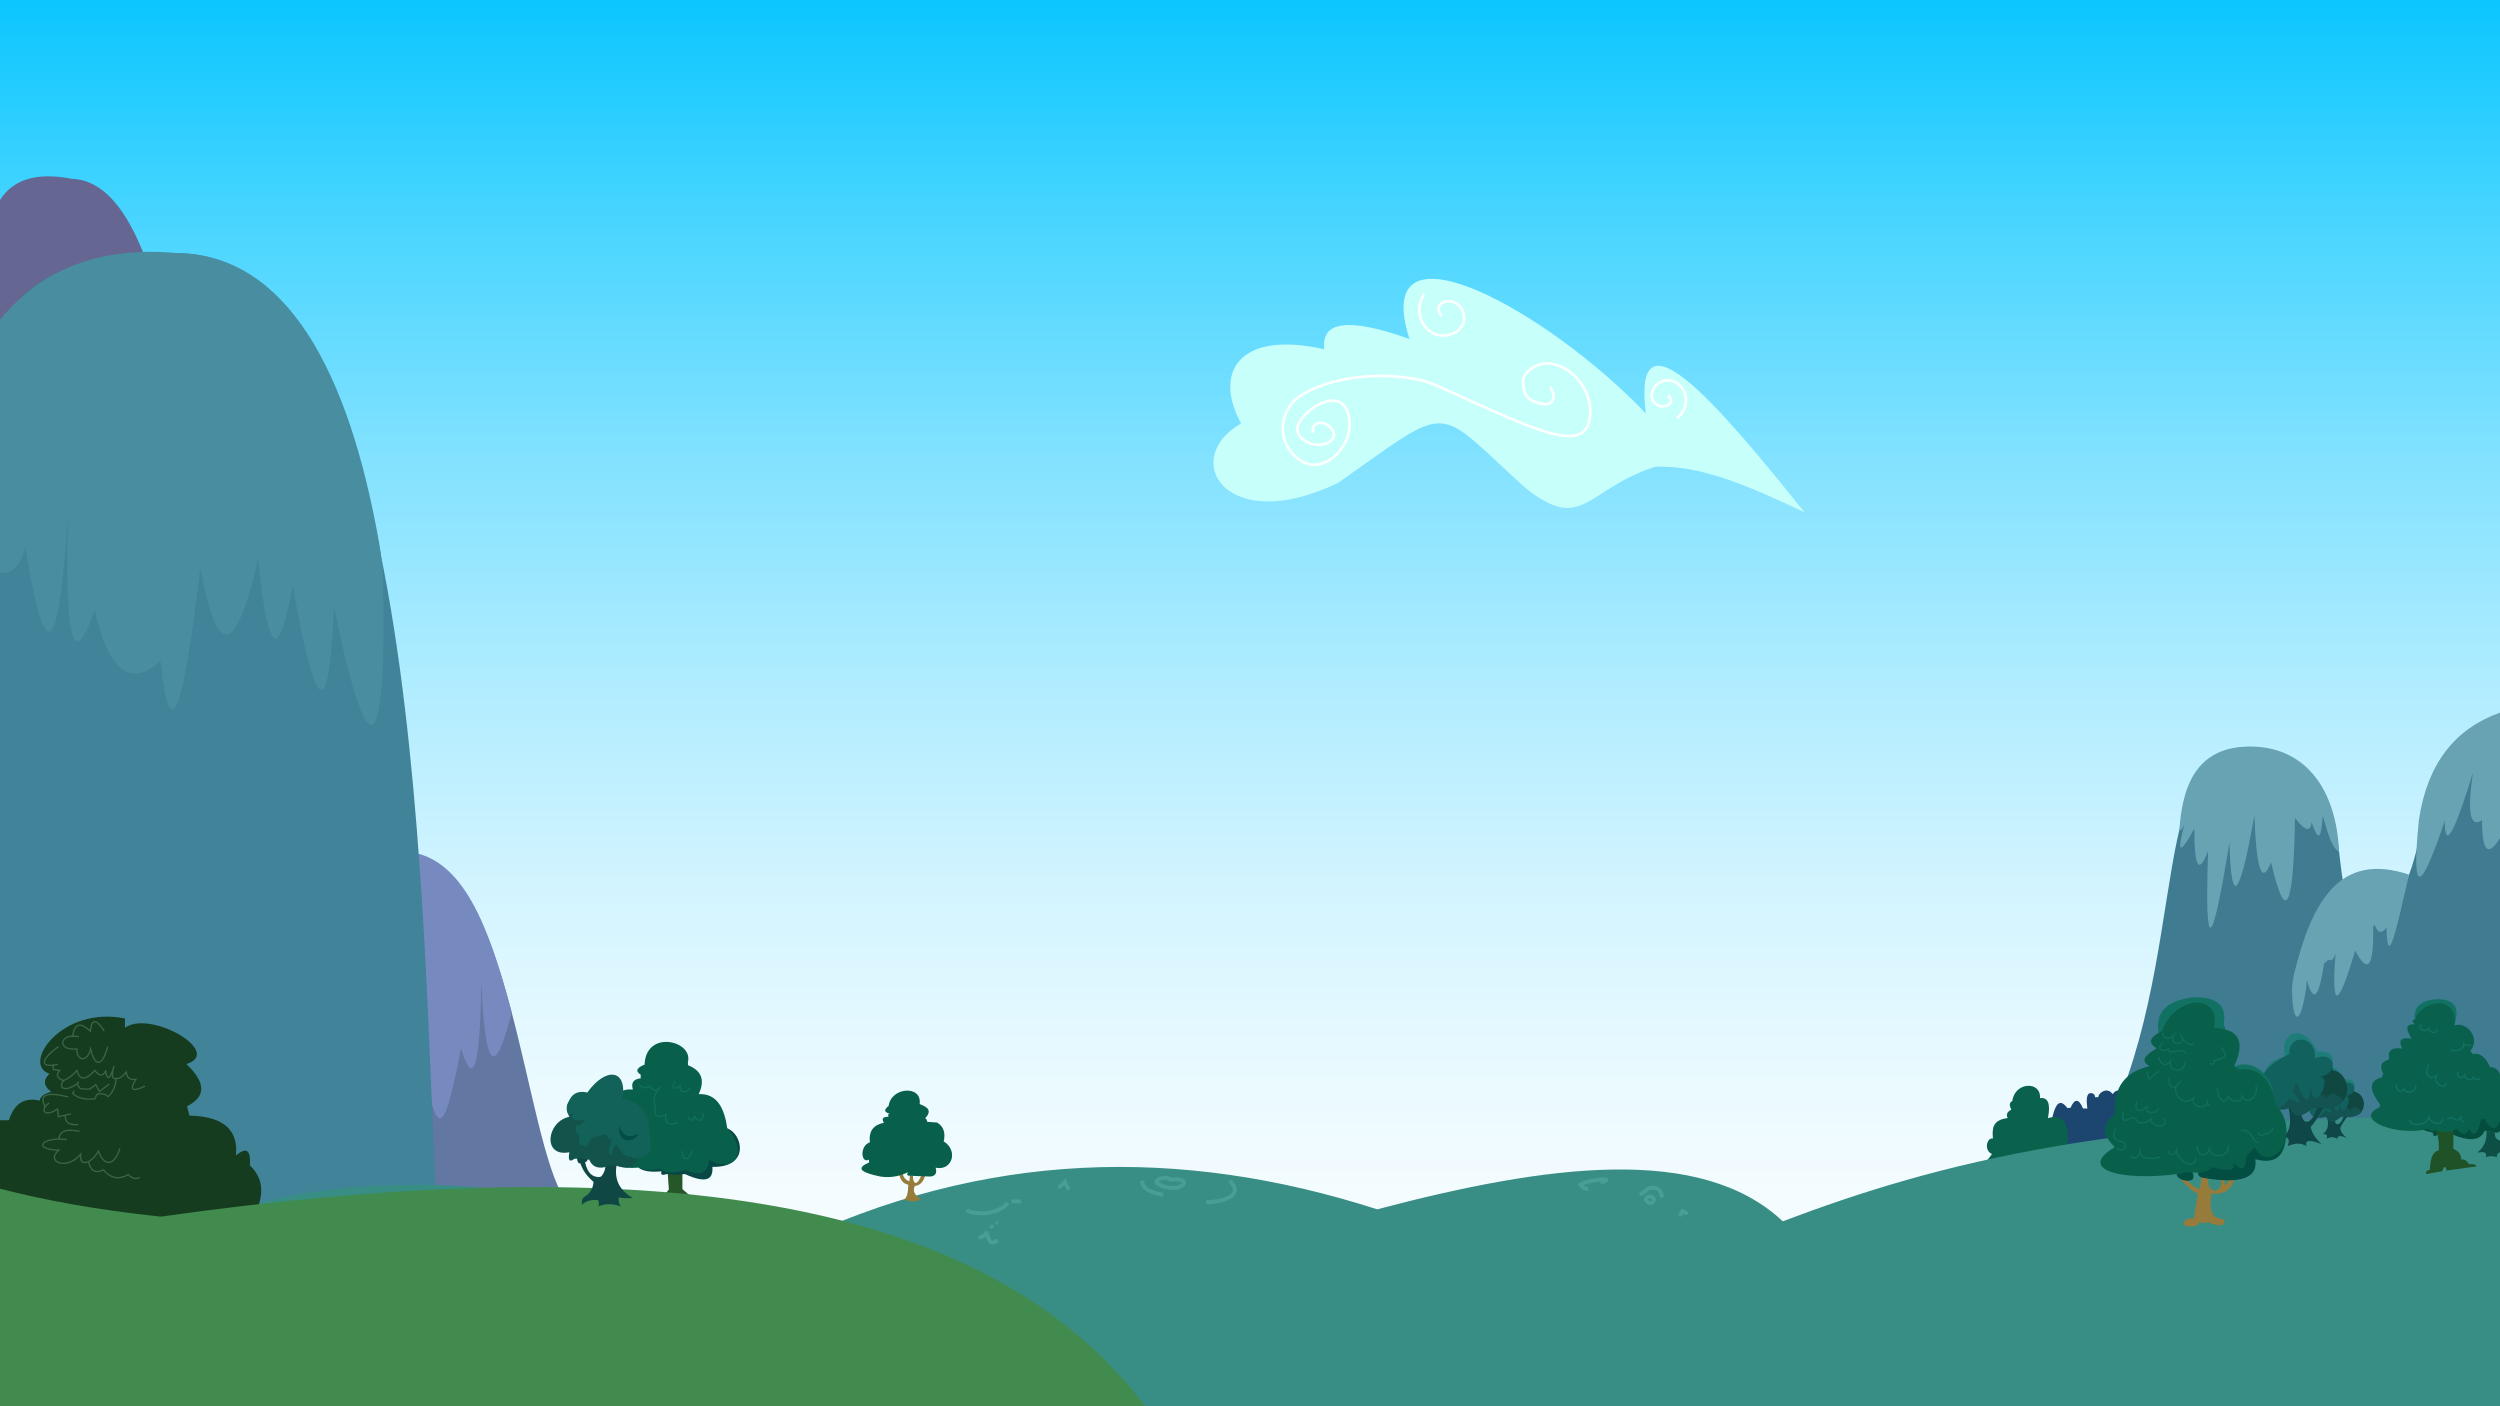 <?xml version="1.0" encoding="UTF-8"?>
<svg xmlns="http://www.w3.org/2000/svg" viewBox="0 0 1920 1080"><rect x="0" y="0" width="1920" height="1080" fill="#333333" stroke="none"/><defs><style>.e{fill:#408b4d;}.f{fill:#0d4e45;}.g{fill:#967b3a;}.h{fill:#12544b;}.i{stroke:#117163;}.i,.j,.k,.l,.m{fill:none;stroke-miterlimit:10;}.n{fill:#778ac0;}.o{fill:#034e43;}.p{fill:#084844;}.j{stroke:#feffff;stroke-width:2px;}.q{fill:#1f5226;}.r{fill:#418399;}.s{fill:#11615e;}.t{fill:#135453;}.k{stroke:#106f58;}.u{fill:#117163;}.v{fill:#265728;}.w{fill:#034d47;}.x{fill:#388e84;}.y{fill:#0f4748;}.z{fill:#0f4744;}.aa{fill:#09614d;}.ab{fill:#498da1;}.ac{fill:#6277a1;}.ad{fill:#1c4670;}.ae{fill:#68a3b4;}.af{fill:#0a624d;}.ag{fill:url(#b);}.ah{fill:#1e7d78;}.ai{fill:#044d3d;}.aj{fill:#08604b;}.ak{fill:#3f7b91;}.l{stroke:#489e94;stroke-width:3px;}.al{fill:#656692;}.am{fill:#163c20;}.m{stroke:#3c6447;}.an{fill:#104741;}.ao{fill:#c7fffb;}.ap{fill:#12625a;}</style><linearGradient id="b" x1="960" y1="0" x2="960" y2="1080" gradientUnits="userSpaceOnUse"><stop offset="0" stop-color="#0bc7ff"/><stop offset=".008" stop-color="#0ec7ff"/><stop offset=".169" stop-color="#4dd6ff"/><stop offset=".329" stop-color="#83e2ff"/><stop offset=".483" stop-color="#afecff"/><stop offset=".63" stop-color="#d2f4ff"/><stop offset=".769" stop-color="#eafaff"/><stop offset=".896" stop-color="#f9fdff"/><stop offset="1" stop-color="#fff"/></linearGradient></defs><g id="a"><rect class="ag" width="1920" height="1080"/><path class="al" d="M54.809,137.277c133.787,4.085,76.596,668.936,269.617,797.106H0V153.617c9.537-15.025,26.645-21.745,54.809-16.34Z"/><path class="ac" d="M434.468,922.128c-32.426-46.979-41.106-262.468-121.787-267.574-75.064-2.553-83.745,231.319-141.957,279.83l263.745-12.255Z"/><path class="n" d="M392.989,777.581c-11.001,43.204-19.993,54.376-23.372-23.964-.832,65.024-5.862,83.903-15.574,51.319-15.66,82.638-19.488,62.084-33.021-4.851-9.823,35.085-19.706,74.662-28.255,13.277-20.052,25.76-33.203,12.373-42.213-24.511-12.012,39.792-15.475,30.684-9.517-32.315,16.233-61.964,37.708-102.446,69.049-102.494,45.603,1.76,65.855,59.136,82.904,123.538Z"/><path class="r" d="M335.66,934.383c-12.06-210.776-8.17-746.043-203.234-739.915-67.876-1.517-112.446,17.175-132.426,57.191V926.723l335.66,7.66Z"/><path class="ab" d="M294.222,447.529c2.603,120.512-8.598,160.925-37.712,18.599-3.369,81.13-12.369,94.403-31.66-16.34-9.402,51.96-18.419,62.85-26.553-20.426-15.164,65.282-30.076,85.764-44.426,6.638-13.558,115.743-23.727,138.382-30.638,71.489-23.475,21.582-40.056,7.149-50.553-39.064-17.242,50.423-23.097,19.345-20.426-72.766-6.157,91.625-15.151,133.37-32.681,25.021-4.162,13.966-10.486,20.918-19.574,18.894V245.532c33.361-40.378,79.202-56.561,136.512-51.112,83.166,1.145,131.378,89.952,154.802,223.322,1.727,9.836,2.693,19.803,2.909,29.787Z"/><path class="ak" d="M1593.362,908.34c95.489-135.83,49.021-332.426,130.979-334.468,105.095,3.908,50.109,134.347,96.766,126.638,53.617-8.17,20.936-129.192,98.894-152.17v343.149l-326.638,16.851Z"/><path class="ae" d="M1673.751,637.155c2.672-38.148,16.018-64.901,56.972-63.793,40.989,1.461,63.66,33.872,65.703,80.979-5.423-3.665-7.398-10.068-12.596-27.873-.83,14.612-2.646,22.86-8.511,4.936-.751,7.583-4.684,7.301-12.766-3.234-1.079,67.037-6.625,84.803-18.383,34.043-7.018,17.889-11.31,6.258-12.766-36.085-12.069,68.027-17.888,68.61-19.234,20.936-13.27,82.374-19.221,89.648-16.34,6.298-6.92,18.271-10.597,13.723-10.553-17.021-12.606,22.969-12.911,16.584-7.66-3.064-1.726,3.199-2.443,5.241-3.866,3.878Z"/><path class="ae" d="M1850.167,671.74c-53.699-18.075-75.036,21.271-88.504,77.179-1.061,4.406-1.535,8.944-1.38,13.473,.971,28.499,7.981,22.978,11.462-9.457,4.222,14.734,8.533,17.839,13.106-12.936l3.234-2.894c2.79,1.545,4.385-1.062,5.617-4.936-3.571,46.764,2.564,40.045,15.149-2.213,9.889,19.37,14.188,11.873,13.787-18.213l1.021-1.702c2.593,7.335,5.755,6.767,9.192,2.383,.74,34.098,7.828-.036,17.316-40.685Z"/><path class="ae" d="M1920,547.319v96.34c-8.694,13.975-13.792,11.653-13.787-13.787-9.021,6.126-11.618-5.278-6.979-36.426-13.013,42.2-21.772,62.468-21.617,36.766-16.915,50.41-26.364,64.113-19.915-.34,6.387-43.473,27.768-70.308,62.298-82.553Z"/><path class="ad" d="M1649.404,875.66c-3.466-16.65-9.181-30.295-19.834-37.343-2.159-1.429-5.167-.851-6.484,1.377-.019,.032-.037,.063-.055,.095-.207,.363-.709,.389-.946,.046-.054-.079-.109-.156-.165-.231-1.617-2.166-4.692-2.68-7.036-1.334s-3.249,2.8-3.394,4.326l-2.426,.128c-.177-1.95-1.141-3.114-3.192-3.191-3.542-.162-3.687,5.046-2.808,11.872l-3.319-.128c-3.517-8.282-6.656-7.154-9.574-.511l-2.426,.255c-11.333-15.342-12.732,17.64-16.979,36.766l78.638-12.128Z"/><path class="af" d="M1587.617,880.511c1.868-17.298-2.686-25.137-14.809-21.83,2.215-11.236-.004-16.089-6.128-15.319,1.149-13.277-19.404-12.638-21.192,2.17-2.429,1.197-2.474,3.507-.766,6.638-3.3,1.746-4.198,3.923-2.808,6.511-12.219,1.469-11.869,8.55-11.362,15.702-4.665-.995-7.149,9.191-.766,11.872-.77,1.509-3.667,4.894-7.021,8.681l64.851-14.426Z"/><path class="ao" d="M953.191,325.191c-47.743,27.313-11.745,87.319,74.553,45.617,89.447-62.979,72.596-60.17,144.34,4.426,43.915,34.213,45.192,1.021,98.723-16.681,35.397-1.993,75.123,16.106,114.979,34.809-69.92-87.43-132.066-158.383-121.787-75.83-74.894-78.809-212.766-155.064-181.532-57.191-44.793-16.004-68.206-14.682-65.362,7.915-66.448-14.999-85.179,18.468-63.915,56.936Z"/><path class="j" d="M1008.511,332.34c-2.766-8.936,11.149-11.106,15.83,0,2.273,8.7-15.844,14.043-25.604,3.168-2.408-2.683-3.034-6.592-1.533-9.869,6.121-13.362,35.038-30.188,38.862-4.655,1.355,9.048-1.259,18.335-7.156,25.33-8.245,9.78-22.014,16.57-35.347,3.103-13.235-13.368-10.313-35.714,5.575-45.786,21.494-13.627,59.847-18.819,91.116-11.839,4.65,1.038,9.183,2.566,13.528,4.52,66.714,30.004,103.368,48.815,114.477,32.618,.838-1.222,1.753-3.45,2.116-4.887,7.281-28.804-27.808-59.032-48.025-37.774-1.891,1.988-2.888,4.674-2.705,7.412,.566,8.462,2.453,15.227,17.373,16.783,1.387,.145,3.398-.45,4.373-1.446,2.227-2.274,2.318-6.482-.583-11.743"/><path class="j" d="M1288.064,321.043c13.16-10.798,5.553-29.872-8.745-28.979-10.882,1.861-14.692,15.028-5.929,19.218,2.48,1.186,5.406,1.053,7.782-.328,3.102-1.804,3.097-4.192-.321-7.197"/><path class="j" d="M1093.766,225.745c-11.387,17.414,5.298,40.213,24.702,29.106,8.125-5.297,7.338-15.756,1.121-21.07-2.892-2.472-6.972-3.101-10.55-1.808-4.526,1.636-5.545,5.139-2.125,11.006"/></g><g id="c"><path class="x" d="M1920,1080v-222.723c-290.907-1.979-432.917,36.106-550.808,80.681-63.077-59.194-180.318-43.786-311.489-9.191-151.304-48.644-302.469-45.414-453.447,27.574-150.09-39.799-295.4-65.38-419.745-28.596-58.783-4.723-119.982,4.73-184.511,33.702v118.553H1920Z"/><path class="l" d="M890.037,909.738c-6.501-3.205,5.461-6.848,7.541-4.481,.375,.427,.874,.73,1.439,.675,19.603-1.908,8.096,12.037-8.981,3.806Z"/><path class="l" d="M893.289,917.735c-6.233-1.682-15.726-2.982-16.225-10.992"/><path class="l" d="M944.523,907.002c12.582,12.32-8.705,16.215-18.183,16.351"/><path class="l" d="M812.664,911.958c2.065-.848,3.514-2.709,5.083-4.246,.569,2.256,2.337,3.835,3.271,5.917"/><path class="l" d="M776.681,922.718l5.075,.015c.818,.002,1.676-.004,2.396-.393"/><path class="l" d="M742.543,929.112c1.051,1.265,2.772,1.718,4.389,2.016,4.216,.776,8.567,.966,12.793,.245s8.328-2.375,11.687-5.039c.915-.726,1.807-1.574,2.178-2.682"/><path class="l" d="M760.841,941.115l1.617,1.957"/><path class="l" d="M765.041,938.444c.348,.277,.747,.489,1.172,.621"/><path class="l" d="M751.561,950.665c1.713-.477,3.502-.996,4.782-2.231,.386-.373,.652-1.004,.913-1.468,.13-.23,.47-.18,.542,.074,.411,1.466,.889,2.912,1.434,4.334,.364,.949,.907,1.826,1.633,2.538,.265,.26,.593,.528,.973,.534,.22,.004,.431-.081,.634-.165,1.326-.546,2.652-1.091,3.978-1.637"/><path class="l" d="M1259.251,917.177c4.001-.594,5.595-5.722,10.134-4.932,6.012-.292,5.809,3.998,7.411,7.31"/><path class="l" d="M1265.037,922.825c-3.221-3.166,2.069-5.085,4.474-3.004,2.282,3.457-1.953,5.371-4.474,3.004Z"/><path class="l" d="M1290.021,933.851c.335-.593,1.452-2.658,2.001-3.654,.108-.196,.358-.254,.539-.122,.878,.643,3.137,2.11,3.376,2.371"/><path class="l" d="M1219.83,913.063c-2.404,.093-4.81-1.253-5.988-3.351,3.851-3.137,30.311-6.532,15.431-1.258"/><path class="g" d="M694.426,921.447c5.626,1.644,9.959,1.663,12.681-.34-4.872-3.326-6.354-6.759-4.468-10.298,3.959-.393,6.397-3.206,7.83-7.617h-3.064c-3.834,8.963-6.426,4.851-6.255,0l-2.34-.213-.426,4.255c-3.056-.992-4.412-3.107-5.106-5.66h-2.723c.755,4.278,2.707,7.414,7.021,8.298-.075,6.432-1.245,9.973-3.149,11.574Z"/><path class="aj" d="M697.447,900.255c-.94,1.266-1.145,2.295,.511,2.723l16.596,.596c3.852-.38,5.219-2.624,4-6.809,12.684,2.809,17.702-13.128,6.213-20.17,1.505-6.398,.072-11.34-5.021-14.468l-7.745-.596c-.111-1.316-.385-2.453-1.532-2.638,6.034-6.386,1.268-8.806-4.17-10.979,2.043-14.809-21.957-13.149-23.83,1.447-4.087,3.12-3.112,4.918,.766,5.957-1.319,.301-1.443,1.156-.766,2.383-3.562-.044-5.876,.751-3.66,4.596-8.026,1.59-11.756,6.464-10.723,14.979-8.234,2.787-6.766,16.894-.681,13.277v2.298c-11.378,4.722-4.601,7.984,8.681,10.723,6.865,1.103,13.966,.174,21.362-3.319Z"/><path class="y" d="M1802.532,874.064c-2.956-2.316-5.08-4.854-5.234-7.915,1.194-2.704,3.359-5.866,5.872-9.191l-2.936-.447c-2.519,8.704-7.468,8.809-7.085,2.553l-6.447-3.255c2.218,7.269,1.424,12.46-2.936,15.191,3.107-.378,3.918,.971,3.064,3.574,3.102-1.618,5.866-1.719,8.17,.255-.052-2.665,2.224-3.14,7.532-.766Z"/><path class="an" d="M1798.292,857.279c21.973,4.123,20.165-17.341,9.828-18.866-.559-4.314-2.797-7.052-9.094-5.987-4.916-8.882-9.056-6.993-12.991-2.259-10.869,9.113-12.257,24.684,.282,27.113,3.879,3.943,7.898,2.979,11.975,0Z"/><path class="t" d="M1786.431,857.505c1.663,4.375,4.661,6.178,11.805,0,9.787,.8,13.409-.919,15.194-3.389-3.185-4.004-6.186-5.504-8.755-1.13-.452-1.784-2.063-2.471-4.745-2.146l-4.123-7.738-13.726-.339c-8.731,6.223-10.941,11.389-4.406,15.138,3.108,.808,6.069,.883,8.755-.395Z"/><path class="ah" d="M1808.131,835.178c.121-3.529-.28-6.784-7.946-6.24-6.732-15.309-19.544-10.28-16.381,2.711-5.279,.79-8.92,3.526-10.899,8.236-.516,1.229,.014,2.794,1.29,3.18,10.739,3.25,21.654,.64,32.75-5.685,.762-.435,1.156-1.326,1.187-2.203Z"/><path class="s" d="M1789.735,844.528c4.069,10.863,6.317,10.958,7.174,2.824,1.582,14.291,11.523-5.709,4.632-5.535,9.941-1.864,8.36-13.5-2.429-9.546,.621-11.918-13.556-12.653-13.161-2.09-13.5,6.347-16.283,13.344-13.613,20.673,4.902,10.841,9.345,8.072,13.669,1.808,7.59,4.68,5.242,.965,1.716-3.744l2.012-4.39Z"/><path class="y" d="M1771.319,880.191c-1.324-4.504,2.133-5.314,11.617-1.468-4.71-4.53-7.763-9.007-8.298-13.404,2.819-2.66,6.38-8.579,10.085-15.128l-4.787-.383c-4.117,14.262-11.751,14.824-12.511,5.106l-10.66-7.851c4.178,16.07,1.277,22.316-3.255,26.298,5.31-.167,4.605,3.199,3.447,6.83,4.756-1.989,9.528-2.954,14.362,0Z"/><path class="an" d="M1776.723,850.362c33.106,6.213,30.383-26.128,14.808-28.426-.842-6.5-4.215-10.626-13.702-9.021-7.407-13.382-13.645-10.536-19.574-3.404-16.377,13.73-18.468,37.191,.426,40.851,5.845,5.941,11.901,4.488,18.042,0Z"/><path class="t" d="M1758.851,850.702c2.505,6.591,7.023,9.309,17.787,0,14.746,1.206,20.204-1.385,22.894-5.106-4.799-6.032-9.321-8.293-13.191-1.702-.68-2.688-3.108-3.724-7.149-3.234l-6.213-11.66-20.681-.511c-13.155,9.376-16.486,17.16-6.638,22.809,4.683,1.217,9.144,1.331,13.192-.596Z"/><path class="ah" d="M1791.547,817.062c.183-5.317-.422-10.221-11.973-9.403-10.143-23.067-29.447-15.489-24.681,4.085-7.953,1.191-13.44,5.312-16.422,12.41-.778,1.851,.021,4.21,1.943,4.791,16.181,4.896,32.627,.965,49.345-8.565,1.149-.655,1.742-1.997,1.788-3.319Z"/><path class="s" d="M1763.83,831.149c6.131,16.367,9.518,16.51,10.808,4.255,2.383,21.532,17.362-8.602,6.979-8.34,14.979-2.809,12.596-20.34-3.66-14.383,.936-17.957-20.425-19.064-19.83-3.149-20.341,9.563-24.534,20.106-20.511,31.149,7.386,16.335,14.08,12.162,20.596,2.723,11.437,7.051,7.898,1.454,2.586-5.641l3.031-6.614Z"/><path class="f" d="M1902.638,885.191c2.383-.327,4.675-.587,5.787,0,1.081,1.103,1.218,2.271,.596,3.489,2.928-.955,5.715-1.002,8.34,0,.448-2.371,1.24-3.78,2.638-3.489v-9.191c-3.277-1.043-4.268-3.278-3.915-6.213l-6.383-1.277c.418,7.229-2.108,12.686-7.064,16.681Z"/><path class="ai" d="M1920,868.511c-.706,1.397-2.147,1.602-3.915,1.277l-6.383-1.277h-1.532c-3.718,8.373-12.943,7.634-24.638,2.809-4.383,4.73-7.715,2.587-10.979,0-2.207,1.34-4.205,2.255-3.958-1.404-17.308-3.559-16.048-9.953-19.532-15.623,.629-15.161,5.711-27.731,19.149-35.44,5.37-8.973,16.014-9.966,27.574-9.574,9.244,8.449,17.238,14.591,24.213,18.638v40.596Z"/><path class="q" d="M1875.66,899.489c1.566-4.728,2.558-3.771,3.319-.511l23.234-3.234c-1.066-1.269-2.629-2.142-6.043-1.532-1.698-3.086-3.744-4.12-6.042-3.66,.11-3.642-1.75-6.448-5.958-8.255v-16.979s-15.319-.383-15.319-.383c3.275,3.826,4.392,10.319,4.17,18.468-5.725,1.378-6.446,8.161-6.979,15.149-2.312,.088-3.009,1.305-2.809,3.149l12.426-2.213Z"/><path class="u" d="M1854.468,783.404l30.298,4.255c3.48-10.573,3.357-19.247-11.319-20.255-13.658,.178-20.07,5.451-18.979,16Z"/><path class="aa" d="M1864.894,866.851c1.359,1.655,2.973,2.365,5.106,1.149,5.886,1.346,11.758,2.635,16.34-1.149,4.567,4.665,8.12,5.891,9.574,0,4.197,6.963,7.247,3.765,9.447-6.964l2.553-.824c6.283,10.889,9.69,8.485,12.085,1.404v-35.433c-1.48-4.014-4.248-5.396-7.617-5.548-3.39-7.34-7.666-11.243-13.277-9.954l-1.915-2.553c8.553-10.085-3.519-22.807-12.128-19.404,2.63-24.389-25.021-19.787-30.383-4.468-2.187,.169-2.922,1.016,0,3.574-8.325-.551-6.445,4.647-2.553,10.979-9.1-1.448-10.068,1.949-7.149,7.66-6.978-1.05-11.557,.431-10.085,8.298-6.52,1.764-7.575,5.558-4.596,10.851l-.894,2.809c-11.779,3.016-8.569,11.396-1.404,21.191l-.766,2.043c-20.763,9.402,14.553,22.851,37.66,16.34Z"/><path class="i" d="M1859.272,786.681c-1.797,5.084,3.057,5.88,6.325,3.131-.56,3.597,6.825,4.571,5.691,.318"/><path class="i" d="M1882.504,806.054c3.468,1.983,9.879,.308,9.723-4.352,.938,1.693,4.092,1.478,5.466,.498"/><path class="i" d="M1865.226,817.383c-2.835,5.303-1.398,13.156,5.82,8.846-2.924,4.628,5.28,11.004,8.086,6.03"/><path class="i" d="M1887.569,822.875c-1.043,5.029,3.803,6.787,5.69,1.866-1.122,4.526,5.438,6.396,6.613,1.796-.685,2.653,3.221,3.3,4.782,1.818"/><path class="i" d="M1840.505,832.573c-.915,3.946,3.002,7.722,5.805,3.701,1.778,4.448,10.063,2.257,8.901-2.818"/><path class="i" d="M1850.343,859.99c1.701,6.503,15.19,3.726,15.305-3.024-.889,5.773,9.925,8.547,10.44,2.04"/><path class="i" d="M1879.869,859.571c3.368-3.991,6.266,4.148,9.861-1.27,.185,1.445,1.047,2.788,2.283,3.559"/><path class="g" d="M1684.83,935.787c-3.715-.401-6.319,.582-7.682,3.109-.531,.985,.1,2.217,1.195,2.45,4.901,1.039,9.083,1.026,10.828-2.558,2.22,.665,4.455,.562,6.702-.128,8.312,3.509,13.148,3.448,12.447-2.298-8.057,.092-12.468-4.883-9.83-19.66,10.631,1.025,15.52-3.782,17.489-11.553h-3.83c-2.579,6.937-3.641,6.169-3.638,0h-3c2.681,12.191-11.808,12.447-9.319-.574l-5.234-1.021-1.596,9.766c-5.228-2.046-8.979-5.35-11.426-9.766h-4.915c4.832,5.756,9.751,10.839,15,13.34l-3.191,18.894Z"/><path class="o" d="M1671.85,902.71c1.767,4.085,10.043,5.477,12.256,2.78,.173-.211,.272-.481,.326-.749,.623-3.056-.479-5.256-4.135-6.188-4.027-.943-6.507,.228-8.203,2.474-.364,.482-.485,1.129-.245,1.683Z"/><path class="u" d="M1659.234,798.354c-6.256-19.484,3.227-29.706,25.362-32.482,19.105-.358,25.639,7.32,23.148,20.766,2.197,3.819,.775,7.138-1.191,10.383l-47.319,1.333Z"/><path class="u" d="M1715.404,825.035c-4.213-9.758,15.669-10.475,23.745,0,6.566,7.902,8.291,16.116,6.085,24.582l-29.83-24.582Z"/><path class="o" d="M1688.34,900.617c-.647,1.458,.314,2.688,2.485,3.744,30.296,5.414,43.446,.356,41.238-14.085,17.738,4.79,23.709-4.737,23.617-21.638l-67.596,1.468,.255,30.511Z"/><path class="aj" d="M1624.128,881.021c-32.298,18.953,12.511,27.447,57.064,19.149,7.979,1.276,14.022,.054,18-3.83,11.581,3.416,17.785,2.932,16.213-3.191,6.589,6.746,9.594,4.869,9.447-4.596l6.766-7.532c11.906,22.663,37.5-9.319,16.213-32.553-3.434-19.603-12.641-28.866-27.958-27.191l-3.957-2.426c8.213-18.094,4.514-28.782-15.447-29.362,4.979-28.979-31.532-23.362-39.83,2.17-10.877,5.445-10.551,9.735-4.213,13.404-9.122,5.254-13.04,10.011-5.362,13.66-17.448,4.165-28.221,14.799-26.936,37.021-11.632,8.934-8.132,17.206,0,25.277Z"/><path class="k" d="M1666.445,827.325c-2.038,7.08,2.742,10.79,7.173,4.192-8.477,6.448,3.494,19.539,10.706,11.982-1.397,6.397,8.995,9.274,10.97,3.161,.082,1.234,1.029,2.361,2.229,2.656"/><path class="k" d="M1703.027,835.403c-.748,5.997,5.166,15.162,7.855,7.109,.114-.342,.605-.38,.759-.054,1.898,4.018,10.368,4.866,10.424-.629,3.918,8.186,12.847-1.029,10.427-7.786"/><path class="k" d="M1705.651,804.207c6.741,7.956,1.426,8.404-5.202,10.419,1.28,1.717-1.896,3.585-3.206,2.08"/><path class="k" d="M1660.551,793.087c1.37,5.326,4.891,5.748,8.799,2.093-4.433,7.526,10.159,8.554,5.916,.541,.908,3.153,7.104,9.167,9.435,5.112"/><path class="k" d="M1661.233,800.911c-6.007,4.022-.612,7.598,4.171,4.758-.765,5.799,10.454-2.227,13.082,3.583"/><path class="k" d="M1657.895,811.756c.807,5.106,5.271,8.155,8.975,3.322-1.725,8.813,12.076,9.431,11.043,.163"/><path class="k" d="M1648.679,822.892c.632,2.101,1.264,4.203,1.896,6.304,2.332-2.417,4.911-4.595,7.685-6.49"/><path class="k" d="M1641.031,846.137c-2.016,8.038,1.534,8.433,7.58,3.991-1.325,5.791,7.489,5.618,8.886,1.158"/><path class="k" d="M1630.409,853.77c-1.762,15.48,8.23-1.891,11.191,8.059,3.897,1.45,7.46,.238,10.314-2.551,.118,7.797,15.487,7.022,9.19-.889"/><path class="k" d="M1624.771,867.091c-6.164,10.377,8.049,9.439,4.905,9.867,6.172,2.833,.692,8.777-3.97,4.91"/><path class="k" d="M1665.18,883.747c1.163,4.841,4.665,3.499,6.368-.229,.601,7.385,13.117,16.458,15.099,5.501"/><path class="k" d="M1687.448,880.003c-.215,7.228,6.676,10.097,9.344,2.559,1.804,7.614,16.123,6.327,14.367-2.734"/><path class="k" d="M1721.222,868.479c8.236-2.422,8.308,9.13,13.762,9.216"/><path class="k" d="M1734.2,870.086c.92,1.935,3.409,2.616,4.819,.862,3.082,.107,6.202-1.966,6.682-5.148"/><path class="k" d="M1636.205,887.407c2.801,4.927,7.64-.255,7.456-4.279-2.173,8.261,10.902,7.067,15.457,5.358"/></g><g id="d"><polygon class="v" points="524.085 901.638 524.085 913.255 531.489 919.702 509.277 918.745 513.681 913.574 512.851 901.638 524.085 901.638"/><path class="p" d="M490.447,896.743c3.071,2.471,8.301,3.756,17.553,2.831-.943,2.858,.838,3.243,4.34,2.064,4.141,.857,8.673,.808,13.532,0,17.793,8.105,21.802,3.423,21.277-5.468,29.106,.573,23.149-25.447,11.404-29.532l-68.106,30.105Z"/><path class="aj" d="M526.511,898.511c11.38,5.127,17.282,2.284,18.128-7.915,21.191,12,29.382-8.276,13.915-24-2.289-16.075-8.166-26.937-21.957-26.298,4.879-10.37,2.538-17.924-8.17-22.213l-.128-2.426c4.313-16.064-31.021-25.021-33.191,.638v1.277c-5.899,2.371-7.596,4.927-3.064,7.758v2.838c-6.225,.647-7.344,3.958-6,8.553-8.115-.488-12.287,1.91-10.485,8.681-8.849,2.183-14.297,7.526-15.047,17.234-5.648,11.03,2.355,23.74,12.596,32.426,4.231,1.855,10.229,2.233,17.34,1.679,4.383,2.01,9.64,2.413,16.021,.746,4.921,3.744,11.89,3.527,20.043,1.021Z"/><path class="am" d="M0,860.34v80.936l191.915-1.532c10.202-17.027,12.951-32.496,0-44.681,.722-10.477-1.694-15.166-10.723-7.66,1.926-19.011-8.774-29.996-35.745-30.638l-1.787-7.149c15.94-8.08,13.223-19.32-.511-32.426,28.936-9.106-27.915-41.957-47.191-27.83v-7.149c-48.809-10.043-79.699,35.517-58,42.383-5.36,5.334-4.13,9.827,1.277,13.787-4.7,1.609-8.492,3.565-8.681,6.894-11.144-2.629-19.423,1.53-23.745,15.064H0Z"/><path class="k" d="M518.809,830.553c-4.086,3.596-1.532,7.404,3.574,3.404-.323,6.207,5.787,5.531,7.489,1.191"/><path class="k" d="M540.34,854.809c.233,5.685-4.34,7.66-6.809,2.628-1.251,2.889-2.722,4.651-5.447,0"/><path class="k" d="M490.979,832.851c1.869,3.098,4.535,3.369,7.915,1.106,2.35,3.718,5.022,4.708,8.255,.936-4.089,4.84-6.399,9.809-3.66,15.149-1.651,7.36,1.325,8.916,7.83,6.043-1.22,7.014,3.915,8.681,9.021,5.872"/><path class="k" d="M524.085,883.83c-.323,8.14,5.362,7.915,7.404,0"/><path class="m" d="M107.404,904.255c-2.886,1.561-5.862,.911-8.936-2.17-6.711,3.915-13.096,3.332-19.021-3.574-6.203,2.96-9.88,.55-11.489-6.255-5.302,1.835-6.462-1.033-6-5.745-11.106,13.021-27.319,5.362-16.723-3.191-17.234-.383-15.842-7.917,0-8.553,.667-7.189,7.374-7.587,15.957-5.872"/><path class="m" d="M92.085,881.915c-4.34,13.915-12.064,14.17-16.468,2.17-2.539,4.24-5.095,6.694-7.66,8.17"/><line class="m" x1="51.489" y1="875.149" x2="45.234" y2="874.766"/><path class="m" d="M60,863.745c-5.077,.014-10.096-.051-9.872-7.234l-5.277,1.106-.681-5.957c-9.106,6.809-14.563,.935-6.468-4.511"/><line class="m" x1="54.468" y1="855.447" x2="50.128" y2="856.511"/><path class="m" d="M52.298,842.383c-16.73-4.062-22.615-1.528-17.653,7.603"/><path class="m" d="M56.936,837.532l-1.106,2.213c3.797,3.631,9.491,4.996,17.021,4.17l1.532-3.408c3.075-1.103,5.986-.694,8.681,1.706,3.757-3.658,5.923-8.199,6.043-13.872,2.42,.25,5.015-1.273,7.83-5.021,.424,4.612,3.11,6.192,7.404,5.617-4.737,7.614-3.561,10.323,7.064,5.191"/><path class="m" d="M84,832.511l-7.66,5.787-2.723-5.277-4.851,3.489-6.979-.34-2.723-3.66c-8.936,6.298-14.756,3.319-10.298-2.638-4.649-1.784-6.309-4.238-2.894-7.83l-5.021-.681v-3.319c-12.511,1.362-5.536-7.655,4.085-14.213"/><line class="m" x1="60.511" y1="830.723" x2="59.064" y2="832.511"/><line class="m" x1="44.426" y1="817.447" x2="40.851" y2="818.043"/><path class="m" d="M48.766,829.872c3.773-1.536,7.201-4.134,10.298-7.745,1.949,6.945,5.962,8.474,13.787,0,2.883,3.779,5.681,5.214,8.255,.596,1.512,8.121,3.77,5.255,6.468-4.085-2.136,7.105-1.504,10.162,1.532,9.702"/><path class="m" d="M80.085,791.915c-5.532-8.621-9.572-10.672-10.723,0-6.774-6.284-11.947-7.219-13.532,3.83-10.001,.046-11.404,11.234,3.234,9.872-.649,8.602,7.745,11.234,10.553,0,3.187,13.698,8.681,14.298,13.106-1.787"/><line class="m" x1="60.511" y1="796.085" x2="55.83" y2="795.745"/><path class="e" d="M879.489,1080c-129.161-171.02-405.701-195.091-756-145.617-49.873-5.257-89.623-12.713-123.489-21.447v167.064H879.489Z"/><path class="z" d="M486.043,920.085c-10.073-5.718-14.575-14.062-12.447-25.532h-8.553c-.013,3.043-.857,5.835-2.743,8.314-.534,.703-1.376,1.126-2.259,1.118-4.814-.043-8.797-2.59-10.701-11.412,1.24-.217,1.95-1.309,2.298-3l-8.489-1.085c.101,3.144,.679,5.37,2.617,4.979,1.613,5.139,4.971,9.884,10.085,14.234-.307,3.969-1.87,7.56-5.489,10.532-3.508,1.635-3.74,4.153-3.383,6.83,2.85-2.167,6.055-4.04,12.319-3.383,.682,1.101,.753,2.767,.511,4.723,5.324-2.143,10.941-2.208,16.915,.255-1.483-2.388-1.958-4.75-1.404-7.085,3.386,.765,6.994,.832,10.723,.511Z"/><path class="h" d="M452.511,890.638c2.849,6.518,8.006,6.945,13.957,5.277,2.373-.978,4.53-1.021,6.638-.851,8.232,2.727,12.673,1.546,14.987-1.828,1.871-2.728,1.911-6.323,.377-9.254l-17.078-32.625c-3.161-6.039-8.931-10.281-15.638-11.497h0c-4.026-.73-8.211-.407-11.983,1.18-7.119,2.995-11.2,7.995-6.495,16.663-17.532,3.489-21.021,31.319,0,27.234-1.051,5.753-.185,8.145,3.83,5.021l4.325-.183c1.142-.048,2.285,.027,3.411,.223l3.668,.64Z"/><path class="ap" d="M441.702,854.723c-3.479,1.738-6.145,1.868-6.383-2.809,1.517-9.646,5.974-15.067,15.745-12.851,14.298-20,30.894-17.957,26.979,4.851,12.895,2.774,21.253,9.982,20.426,26.164,1.662,9.097,2.86,17.878-8.021,18.41-1.722,1.63-3.556,1.152-5.426,0-3.565,.174-7.339-2.356-11.489-9.766-2.313,2.066-3.575,4.729-3.319,8.255-3.659,.058-3.405-4.422,.766-13.447-.762,1.154-1.648,1.474-2.638,1.106-1.532-.615-2.381-2.166-3.149-3.83l-11.234,3.404-3.574,6.383-4.766-1.617c-.659-1.098-1.049-2.799-.596-6.383-1.75-1.562-3.104-3.72-2.894-8.234,3.523,.057,6-1.499,7.574-4.447-8.866,.929-13.381-.009-8-5.191Z"/><path class="w" d="M475.638,864.362c2.427,7.977,7.293,10.216,14.809,6.223-2.484,4.506-6.05,6.085-10.691,4.755-3.628-1.433-4.492-5.595-4.117-10.979Z"/></g></svg>
